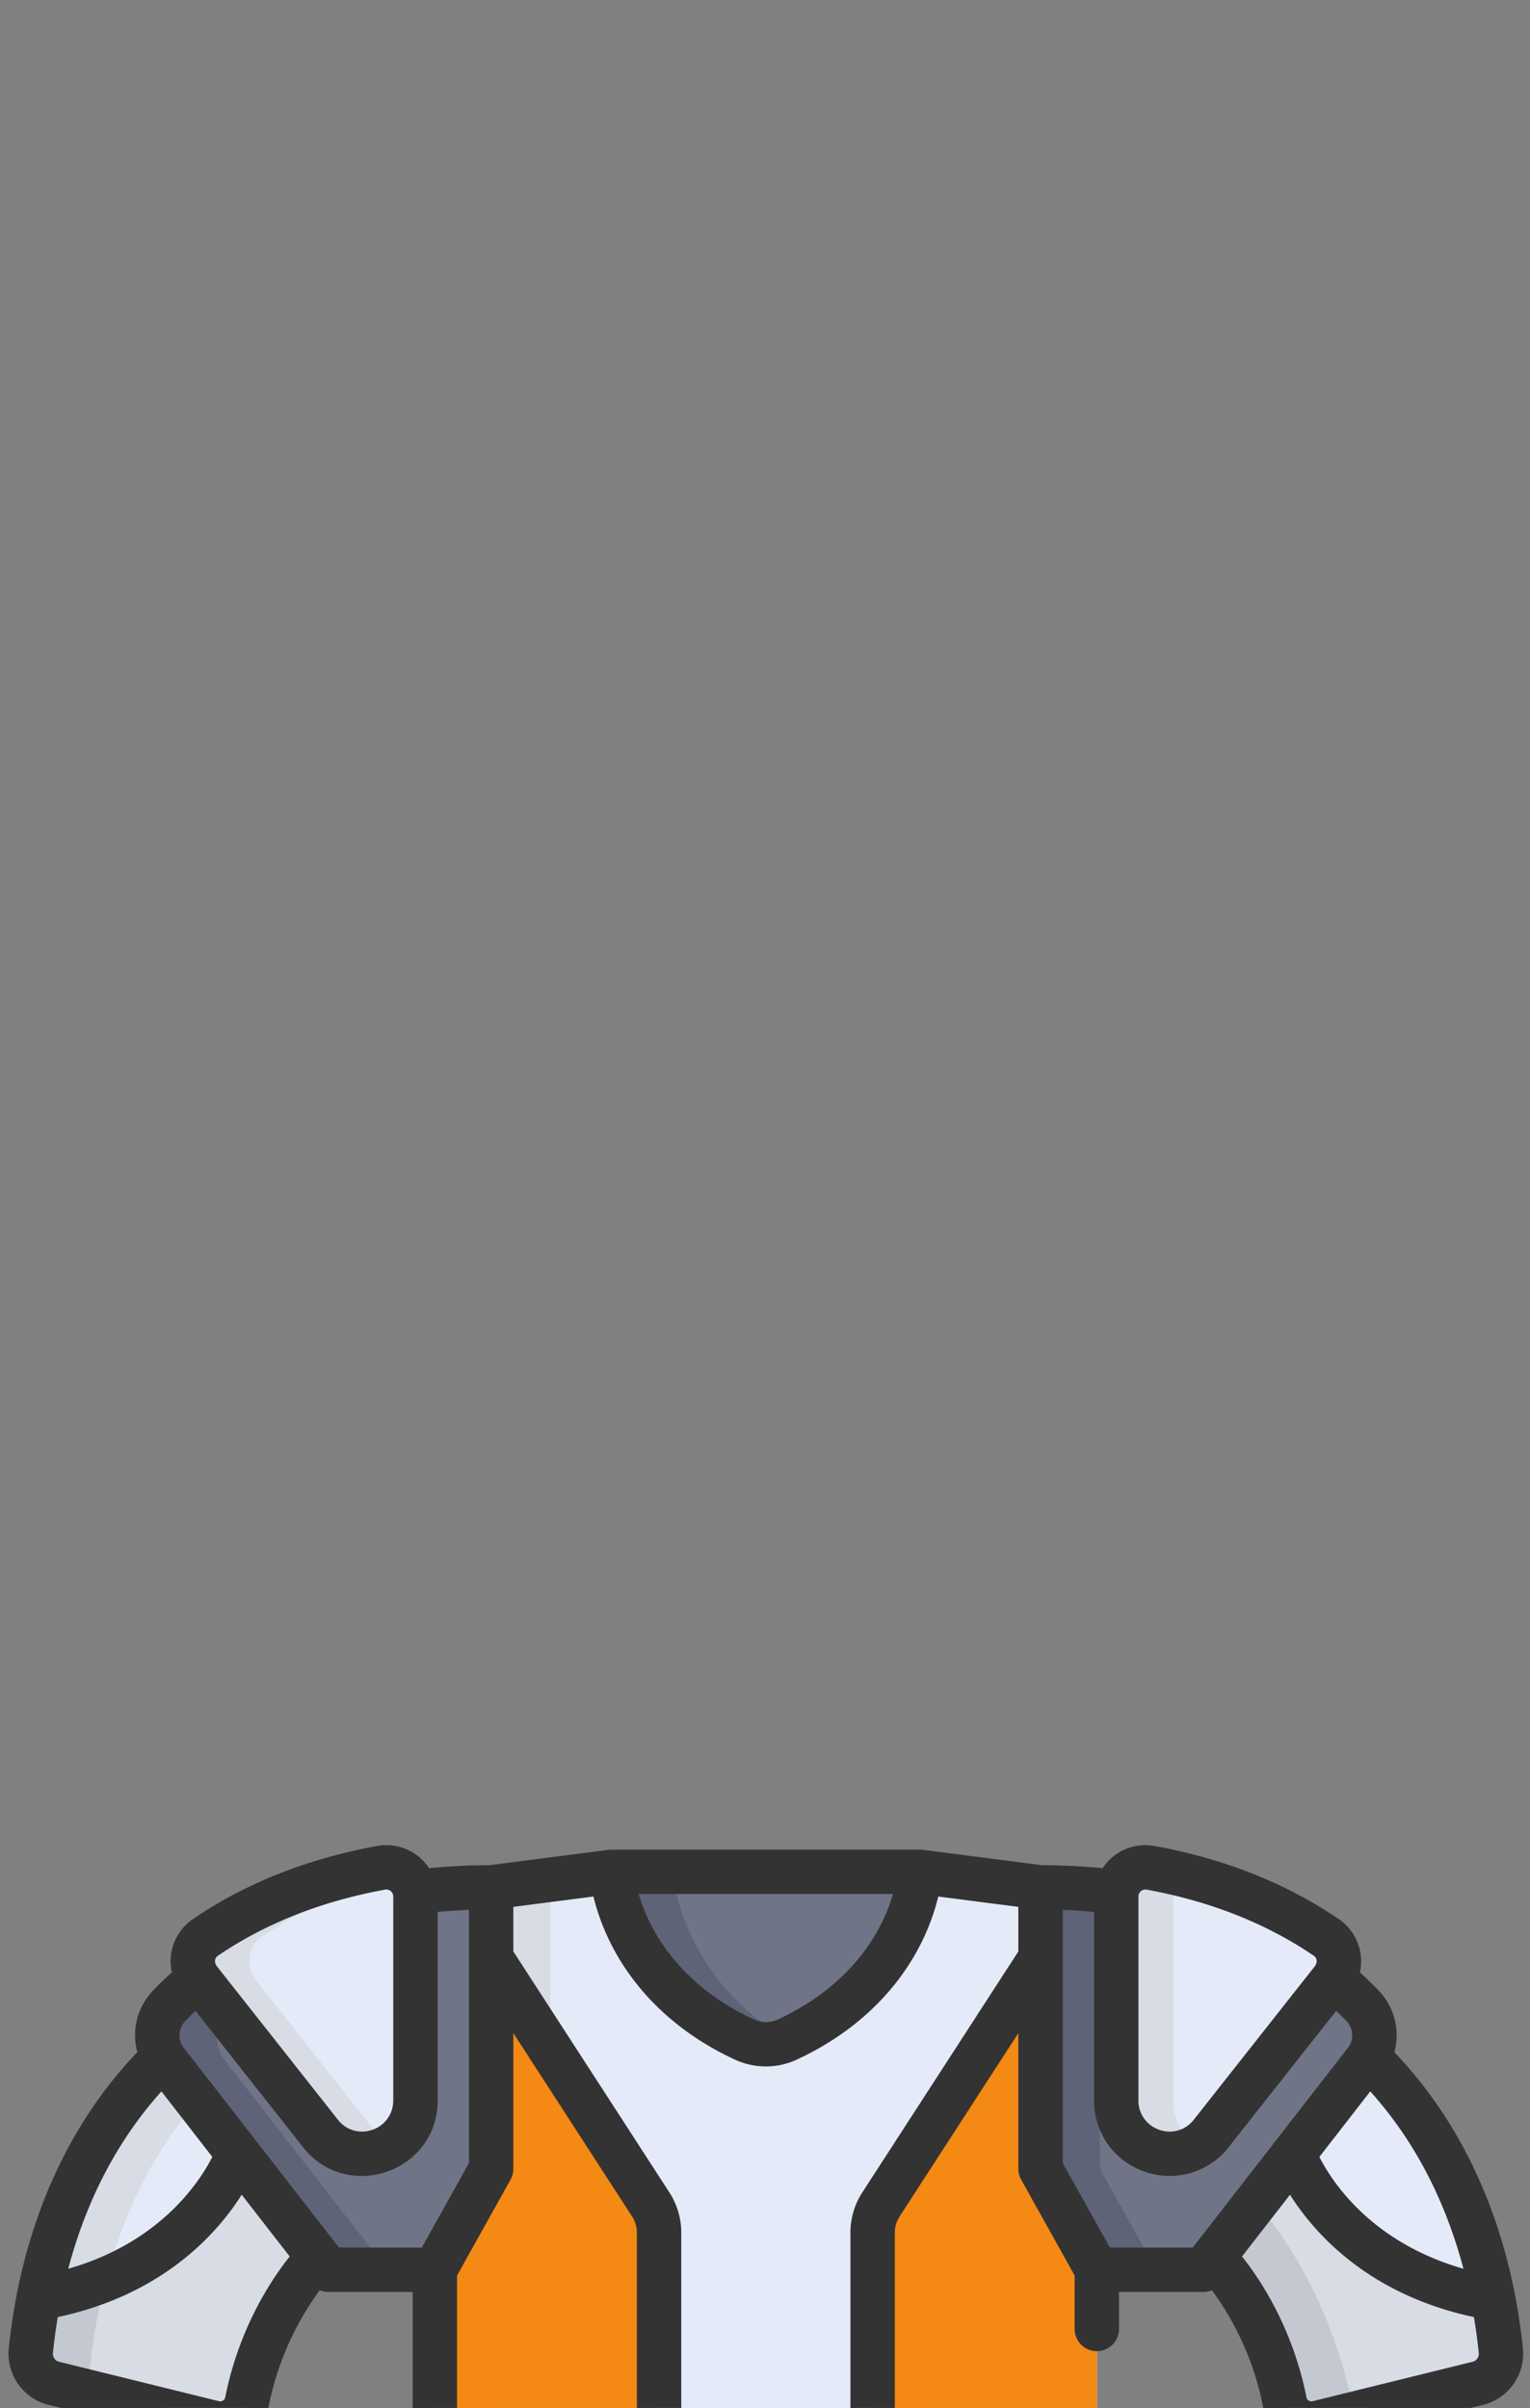 <svg xmlns="http://www.w3.org/2000/svg" width="899" height="1415"><rect width="100%" height="100%" fill="#808080" stroke="none"/><path d="M437.417 1203.98c8.017 3.912 17.256 3.912 25.271 0 73.43-35.842 78.045-104.127 78.045-104.127h-181.36s4.615 68.285 78.044 104.127z" fill="#707487"/><path d="M395.14 1099.853h-35.767s4.615 68.287 78.046 104.127c8.017 3.912 17.256 3.912 25.27 0a166.654 166.654 0 0 0 5.249-2.69c-68.393-36.453-72.798-101.437-72.798-101.437z" fill="#5e6377"/><path d="M145.175 1409.498c10.746-53.975 41.962-84.892 41.962-84.892L95.961 1207.24C39.792 1262 22.922 1333.417 18.185 1379.506c-.91 8.857 4.81 17.037 13.456 19.168l94.019 23.185c8.832 2.178 17.737-3.437 19.515-12.36z" fill="#d8dce5"/><path d="M52.95 1390.805c4.31-41.943 18.682-104.857 63.561-157.108L95.96 1207.24C39.79 1262 22.92 1333.417 18.183 1379.506c-.909 8.856 4.81 17.037 13.457 19.168l26.345 6.496a17.865 17.865 0 0 1-5.034-14.365z" fill="#c3c8d1"/><path d="M95.96 1207.239c-44.763 43.638-64.553 97.842-73.15 141.388 92.385-15.681 117.091-84.823 117.091-84.823z" fill="#e4eaf8"/><path d="M95.96 1207.239c-39.152 38.167-62.6 87.96-73.15 141.388 15.13-2.567 28.432-6.576 40.122-11.47 9.173-33.452 25.329-70.568 53.58-103.46z" fill="#d8dce5"/><path d="M614.932 1269.156l-3.477-160.177-70.72-9.124s-4.615 64.62-78.045 98.54a30.136 30.136 0 0 1-25.271 0c-73.43-33.918-78.046-98.54-78.046-98.54l-70.72 9.124-3.477 160.177-29.6 59.314v203.807h388.959V1328.47z" fill="#e4eaf8"/><path d="M288.653 1108.977l-3.477 160.178-29.602 59.313V1532.275h34.357v-188.818l31.19-55.927a18.141 18.141 0 0 0 2.298-8.838v-174.201z" fill="#d8dce5"/><path d="M666.269 1558.629l-21.734-26.352h-388.96l-21.733 26.352a18.614 18.614 0 0 0-6.781 14.37v74.656c0 4.956 2.17 9.661 5.94 12.877l18.625 24.642a14.084 14.084 0 0 0 9.14 3.369H639.34c3.35 0 6.591-1.194 9.14-3.37l18.624-24.64a16.926 16.926 0 0 0 5.941-12.878v-74.656a18.61 18.61 0 0 0-6.777-14.37z" fill="#707487"/><path d="M267.768 1660.534a16.926 16.926 0 0 1-5.942-12.877V1573a18.62 18.62 0 0 1 6.781-14.37l21.734-26.353h-34.767l-21.734 26.353a18.614 18.614 0 0 0-6.781 14.37v74.656c0 4.956 2.17 9.661 5.941 12.877l18.624 24.642a14.087 14.087 0 0 0 9.142 3.369h34.767a14.09 14.09 0 0 1-9.141-3.37z" fill="#5e6377"/><path d="M754.933 1409.498c-10.746-53.975-41.962-84.892-41.962-84.892l91.175-117.364c56.169 54.76 73.039 126.177 77.775 172.266.911 8.856-4.81 17.037-13.456 19.168l-94.018 23.185c-8.834 2.176-17.737-3.438-19.514-12.363z" fill="#d8dce5"/><path d="M737.283 1293.308l-24.312 31.294s31.213 30.917 41.962 84.893c1.777 8.924 10.682 14.54 19.52 12.359l21.048-5.19c-7.836-38.04-24.278-83.744-58.218-123.356z" fill="#c3c8d1"/><path d="M804.147 1207.239c44.763 43.638 64.553 97.842 73.149 141.388-92.385-15.681-117.09-84.823-117.09-84.823z" fill="#e4eaf8"/><path d="M227.057 1610.41v37.245c0 4.956 2.171 9.661 5.941 12.877l18.624 24.642a14.085 14.085 0 0 0 9.14 3.369h378.575c3.35 0 6.592-1.194 9.14-3.37l18.624-24.64a16.926 16.926 0 0 0 5.942-12.878v-37.245z" fill="#5e6377"/><path d="M231.726 1659.32c5.44 5.716 18.327 25.03 21.56 27.059a14.08 14.08 0 0 0 7.478 2.164h34.767a14.09 14.09 0 0 1-9.141-3.37l-18.624-24.64a16.926 16.926 0 0 1-5.942-12.878v-37.244h-34.767v37.244c0 4.521 1.92 8.8 4.67 11.666z" fill="#505668"/><path d="M547.556 1449.946v-138.061a30.468 30.468 0 0 1 4.89-16.554l60.45-93.36-1.444-51.463-93.775 144.823a30.46 30.46 0 0 0-4.89 16.554v138.061c0 9.843 7.979 17.823 17.823 17.823h34.767c-9.842 0-17.82-7.979-17.82-17.823z" fill="#ed9d0f"/><g fill="#f48914"><path d="M614.932 1274.371l-3.477-123.86-93.775 144.824a30.447 30.447 0 0 0-4.891 16.554v138.06c0 9.843 7.979 17.823 17.822 17.823h113.922v-134.084zM288.653 1150.512l-3.477 123.86-29.6 59.313v134.084h115.061c9.213 0 16.683-7.468 16.683-16.682v-139.202a30.455 30.455 0 0 0-4.892-16.554z"/><path d="M288.653 1150.512l-3.477 123.86-29.602 59.313v134.084h34.357v-114.113a39.218 39.218 0 0 1 4.966-19.104l26.224-47.022a18.148 18.148 0 0 0 2.298-8.84v-74.486z"/></g><path d="M243.946 1111.727c.132.855.223 1.72.223 2.597v119.088c0 30.948-37.803 43.071-55.469 20.616l-71.706-90.922c-.104-.134-.19-.277-.292-.412-7.014 5.689-12.733 11.126-17.26 15.886-8.567 9.006-9.316 22.893-1.69 32.707l88.761 114.257a21.06 21.06 0 0 0 16.636 8.14h52.425l33.077-59.313v-165.394c-15.999 0-30.866.998-44.705 2.75z" fill="#707487"/><path d="M221.283 1325.543l-88.762-114.257c-6.785-8.735-6.922-20.684-.838-29.558l-14.689-18.624c-.104-.134-.19-.277-.292-.412-7.015 5.69-12.733 11.127-17.26 15.886-8.567 9.006-9.316 22.893-1.69 32.707l88.761 114.258a21.063 21.063 0 0 0 16.636 8.14h34.767a21.06 21.06 0 0 1-16.633-8.14z" fill="#5e6377"/><path d="M656.162 1111.727a16.99 16.99 0 0 0-.222 2.597v119.088c0 13.023 7.641 25.111 19.754 29.893 12.586 4.97 26.519 1.504 35.288-8.757.146-.17.287-.344.426-.52l71.706-90.92c.105-.135.191-.277.292-.413 7.014 5.69 12.735 11.127 17.261 15.886 8.566 9.007 9.316 22.894 1.69 32.708l-88.472 113.884a22.033 22.033 0 0 1-17.398 8.514h-51.952l-30.898-55.403a17.214 17.214 0 0 1-2.182-8.387v-160.92c16 0 30.867.998 44.707 2.75z" fill="#707487"/><path d="M646.223 1269.893v-159.271c-10.958-1.057-22.53-1.645-34.768-1.645v160.915c0 2.935.751 5.823 2.182 8.387l30.898 55.402h34.767l-30.898-55.402a17.202 17.202 0 0 1-2.181-8.386z" fill="#5e6377"/><path d="M238.575 1100.519a17.955 17.955 0 0 0-14.739-3.885c-39.217 7.14-74.049 20.94-103.528 41.015-8.605 5.857-10.448 17.815-3.997 25.994l71.708 90.924c18.393 23.234 57.019 10.209 57.019-20.334v-119.91c0-5.35-2.357-10.38-6.463-13.804zM787.45 1149.775a18.054 18.054 0 0 0-7.65-12.128c-29.48-20.074-64.312-33.87-103.531-41.015a17.955 17.955 0 0 0-14.737 3.885 17.926 17.926 0 0 0-6.461 13.804v119.91c0 13.607 8.246 25.441 21.012 30.15 13.119 4.841 26.997.75 35.558-9.268.153-.18.303-.363.45-.548l71.706-90.922a18.045 18.045 0 0 0 3.652-13.868z" fill="#e4eaf8"/><path d="M222.51 1255.111c-.151-.179-.301-.362-.445-.544l-71.708-90.924c-6.445-8.172-4.613-20.133 3.996-25.995 24.608-16.755 52.955-29.12 84.455-36.908-.082-.07-.151-.15-.235-.218a17.955 17.955 0 0 0-14.739-3.885c-39.217 7.141-74.049 20.941-103.528 41.015-8.605 5.858-10.447 17.816-3.997 25.994l71.708 90.924c9.42 11.899 27.263 15.968 41.903 6.924a32.631 32.631 0 0 1-7.41-6.383zM689.384 1234.23v-119.908a17.917 17.917 0 0 1 6.171-13.534 312.618 312.618 0 0 0-19.288-4.156 17.955 17.955 0 0 0-14.737 3.885 17.926 17.926 0 0 0-6.461 13.804v119.91c0 13.607 8.246 25.441 21.012 30.15 9.571 3.532 19.818 2.406 28.277-2.977-9.258-5.787-14.974-15.859-14.974-27.173z" fill="#d8dce5"/><path d="M819.303 1205.93c3.41-12.512.268-26.238-9.244-36.238-3.443-3.621-7.15-7.17-11.03-10.638.79-3.597.962-7.334.394-11.03a30.247 30.247 0 0 0-12.832-20.332c-30.893-21.037-67.296-35.477-108.208-42.929-8.817-1.594-17.823.773-24.698 6.512-2.282 1.901-4.207 4.121-5.806 6.536a376.116 376.116 0 0 0-35.525-1.754l-70.006-9.032a34.471 34.471 0 0 0-1.668-.108H359.316a32.3 32.3 0 0 0-1.669.108l-70.004 9.032a375.956 375.956 0 0 0-35.527 1.754c-1.6-2.415-3.523-4.633-5.804-6.536a30.077 30.077 0 0 0-24.711-6.512c-40.9 7.448-77.303 21.892-108.2 42.927a30.256 30.256 0 0 0-12.828 20.336c-.569 3.696-.395 7.431.394 11.026-3.883 3.471-7.589 7.023-11.029 10.64-9.51 9.999-12.653 23.726-9.244 36.238-44.923 46.878-68.847 108.981-75.539 174.08-1.564 15.246 8.452 29.5 23.302 33.16l94.02 23.186c16.1 3.965 32.21-6.344 35.424-22.474 6.399-32.13 20.757-55.597 29.975-68.04 1.54.626 3.197.979 4.904.979h49.697v180.87l-18.06 21.899a31.541 31.541 0 0 0-10.458 23.507v74.655c0 8.245 3.376 16.07 9.316 21.715l17.886 23.667c2.909 3.841 10.496 8.545 19.544 8.545h378.58c8.71 0 16.451-4.459 19.544-8.545l17.887-23.667a29.912 29.912 0 0 0 9.313-21.715v-74.655a31.535 31.535 0 0 0-10.457-23.507l-18.06-21.897v-98.264c0-7.201-5.835-13.037-13.036-13.037-7.202 0-13.037 5.836-13.037 13.037v25.4H530.554a4.788 4.788 0 0 1-4.784-4.784v-138.06c0-3.366.968-6.64 2.797-9.466l69.792-107.784v79.735c0 2.222.569 4.408 1.652 6.35l31.426 56.353v31.411c0 7.202 5.835 13.037 13.037 13.037 7.202 0 13.037-5.835 13.037-13.037v-21.765h49.698c1.705 0 3.36-.35 4.9-.977 9.227 12.452 23.581 35.915 29.978 68.038 3.21 16.132 19.332 26.438 35.425 22.475l94.016-23.187c14.852-3.66 24.872-17.917 23.305-33.16-6.654-64.772-30.338-126.8-75.53-174.078zm-294.576-92.937c-10.023 33.722-35.499 58.854-67.565 73.665a17.056 17.056 0 0 1-14.334 0c-31.969-14.769-57.549-40.056-67.57-73.665h149.47zm-224.744 167.829a13.039 13.039 0 0 0 1.652-6.35v-79.735l69.792 107.784a17.38 17.38 0 0 1 2.796 9.466v139.2a3.649 3.649 0 0 1-3.645 3.644H268.557v-117.657zm-171.905-131.581c27.864-18.971 60.902-32.035 98.183-38.823 2.583-.464 4.812 1.547 4.812 4.005v119.91c0 7.718-4.678 14.433-11.918 17.105-7.122 2.628-14.97.83-20.189-5.276l-71.582-90.762c-1.84-2.665-1.046-4.972.694-6.159zm-33.224 79.739l29.902 38.49c-7.397 14.555-30.486 50.233-84.651 65.73 11.137-42.087 30.093-76.808 54.749-104.22zm37.477 179.81c-.325 1.63-1.97 2.653-3.608 2.248l-94.02-23.187c-2.339-.575-3.854-2.753-3.604-5.176a333.005 333.005 0 0 1 2.85-21.079c61.93-13.235 93.687-49.16 108.068-71.907l28.196 36.295c-10.739 13.482-29.752 41.981-37.882 82.807zm66.834-88.043l-1.786-2.298v-.01l-89.389-115.057c-3.671-4.734-3.318-11.343.847-15.721a158.095 158.095 0 0 1 6.042-6.017l63.565 80.601c.242.304.487.607.713.87 26.664 31.203 77.993 12.423 77.993-28.785v-110.824c6.055-.544 12.205-.93 18.41-1.156v148.731l-27.7 49.666zm439.166 224.666l17.822 21.612c1.586 1.93 3.804 2.788 3.804 6.073v24.374H480.42c-7.201 0-13.039 5.836-13.039 13.04 0 7.203 5.836 13.036 13.04 13.036h179.534v24.208c0 2.438-1.611 2.777-3.304 5.016l-17.255 22.831H260.598l-17.253-22.83c-1.523-2.012-3.306-2.618-3.306-5.017v-24.208h179.536c7.202 0 13.04-5.835 13.04-13.037 0-7.201-5.836-13.039-13.04-13.039H240.04v-24.374c0-3.268 2.185-4.11 3.803-6.073l17.824-21.612zm-39.97-398.654l-91.68 141.588a43.422 43.422 0 0 0-6.985 23.64v138.06c0 17.016 13.845 30.86 30.86 30.86H631.44v38.428H268.557v-38.428H370.58c16.388 0 29.721-13.331 29.721-29.72v-139.2a43.422 43.422 0 0 0-6.984-23.64l-91.682-141.588v-26.215l47.055-6.072c9.654 39.193 37.802 74.803 82.956 95.74.084.037.162.08.245.117a43.075 43.075 0 0 0 36.208 0c.042-.02.082-.04.124-.058 45.54-21.072 73.652-57.035 83.08-95.799l47.056 6.072v26.215zm206.78 82.22c27.012 30.027 44.593 65.845 54.75 104.22-54.204-15.503-77.284-51.216-84.655-65.725 18.445-23.74 13.823-17.792 29.906-38.495zm-136.218-114.556c0-2.527 2.294-4.462 4.8-4.007 37.292 6.79 70.33 19.855 98.191 38.825 1.739 1.18 2.549 3.482.692 6.16l-71.454 90.603-.137.169c-11.08 12.964-32.094 4.982-32.094-11.843v-119.907zm31.908 206.324h-48.696l-27.7-49.666V1122.35c6.204.226 12.35.612 18.41 1.156v110.824c0 18.76 11.37 35.075 28.963 41.566 18.835 6.956 38.653.304 49.781-13.698l63.53-80.555a160.658 160.658 0 0 1 6.043 6.017c4.165 4.38 4.518 10.99.84 15.725-24.612 31.685-68.76 88.51-91.171 117.362zm164.459 67.104l-94.017 23.187c-1.643.407-3.285-.62-3.609-2.246-8.128-40.827-27.145-69.322-37.882-82.804l28.197-36.296c14.38 22.747 46.137 58.673 108.067 71.91a333.17 333.17 0 0 1 2.85 21.078c.25 2.42-1.267 4.598-3.606 5.173z" fill="#333"/><path fill="#fff" stroke="#fff" stroke-width="10" stroke-linejoin="round" d="M-209.852 1426.975H1145.19v311.78H-209.852z"/></svg>